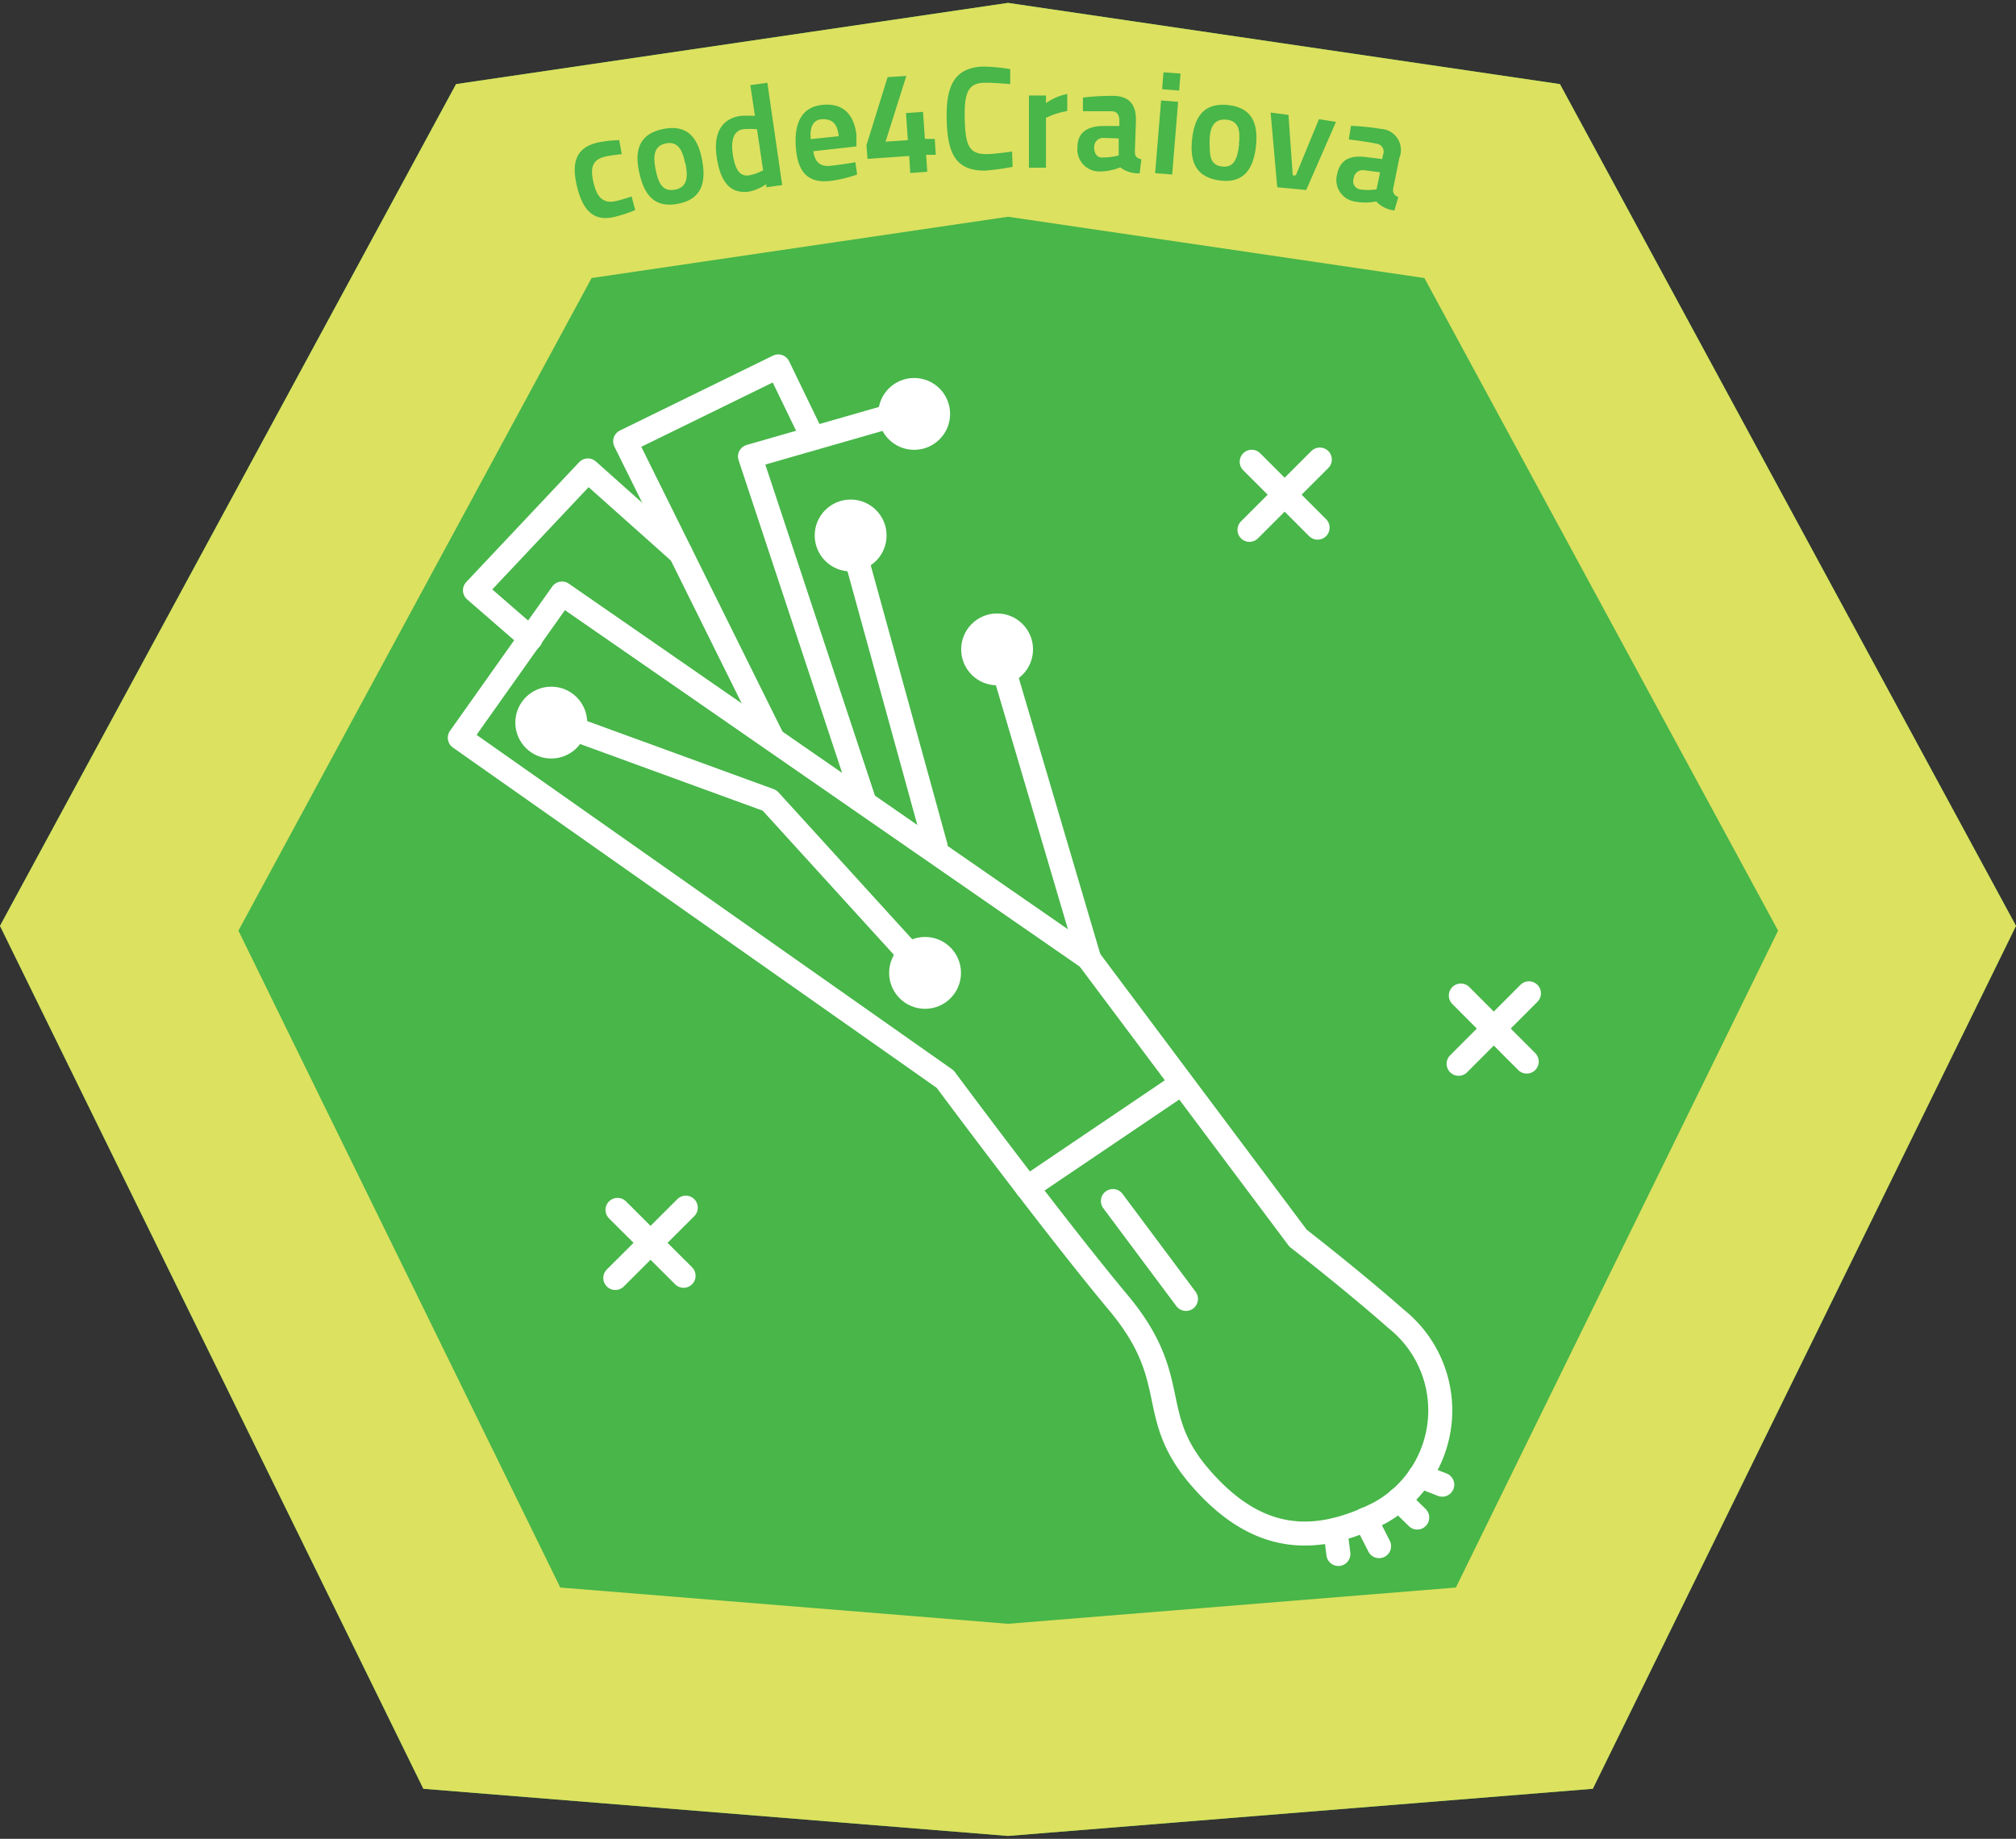 <svg xmlns="http://www.w3.org/2000/svg" viewBox="0 0 118.38 108" width="118.38" height="108"><rect x="0" y="0" width="118.38" height="108" fill="#333333" stroke="none"/><polygon points="91.6 4.94 59.19 0.17 26.78 4.94 0 54.38 24.86 105.06 59.19 107.83 93.53 105.06 118.38 54.38 91.6 4.94" fill="#48b649"/><line x1="89.78" y1="58.34" x2="85.65" y2="62.48" fill="none" stroke="#fff" stroke-linecap="round" stroke-linejoin="round" stroke-width="1.41"/><line x1="89.65" y1="62.35" x2="85.78" y2="58.47" fill="none" stroke="#fff" stroke-linecap="round" stroke-linejoin="round" stroke-width="1.41"/><line x1="40.27" y1="70.93" x2="36.13" y2="75.06" fill="none" stroke="#fff" stroke-linecap="round" stroke-linejoin="round" stroke-width="1.41"/><line x1="40.14" y1="74.93" x2="36.26" y2="71.06" fill="none" stroke="#fff" stroke-linecap="round" stroke-linejoin="round" stroke-width="1.41"/><line x1="77.5" y1="26.99" x2="73.37" y2="31.12" fill="none" stroke="#fff" stroke-linecap="round" stroke-linejoin="round" stroke-width="1.41"/><line x1="77.37" y1="30.99" x2="73.5" y2="27.12" fill="none" stroke="#fff" stroke-linecap="round" stroke-linejoin="round" stroke-width="1.41"/><path d="M55.5,63.38,27,43.33l6-8.47,30.9,21.4L76.22,72.72s3.2,2.48,5.77,4.75a6.87,6.87,0,0,1-1,11.4c-3.93,2-7.3,1.63-10.52-2.1s-1-5.71-4.8-10.26S55.5,63.38,55.5,63.38Z" fill="none" stroke="#fff" stroke-linecap="round" stroke-linejoin="round" stroke-width="1.41"/><polyline points="50.77 47.14 44.04 26.81 53.09 24.21" fill="none" stroke="#fff" stroke-linecap="round" stroke-linejoin="round" stroke-width="1.41"/><line x1="63.94" y1="56.26" x2="58.66" y2="38.37" fill="none" stroke="#fff" stroke-linecap="round" stroke-linejoin="round" stroke-width="1.41"/><polyline points="47.66 25.57 45.7 21.52 36.71 25.92 45.38 43.41" fill="none" stroke="#fff" stroke-linecap="round" stroke-linejoin="round" stroke-width="1.41"/><polyline points="39.97 32.49 34.52 27.63 27.89 34.67 31.16 37.51" fill="none" stroke="#fff" stroke-linecap="round" stroke-linejoin="round" stroke-width="1.41"/><line x1="50.12" y1="32.19" x2="54.94" y2="49.7" fill="none" stroke="#fff" stroke-linecap="round" stroke-linejoin="round" stroke-width="1.41"/><polyline points="53.48 56.12 45.19 47.01 33.82 42.86" fill="none" stroke="#fff" stroke-linecap="round" stroke-linejoin="round" stroke-width="1.41"/><line x1="60.32" y1="69.76" x2="69.08" y2="63.84" fill="none" stroke="#fff" stroke-linecap="round" stroke-linejoin="round" stroke-width="1.41"/><line x1="65.35" y1="70.54" x2="69.64" y2="76.29" fill="none" stroke="#fff" stroke-linecap="round" stroke-linejoin="round" stroke-width="1.41"/><line x1="78.59" y1="91.27" x2="78.41" y2="89.86" fill="none" stroke="#fff" stroke-linecap="round" stroke-linejoin="round" stroke-width="1.41"/><line x1="80.18" y1="89.24" x2="80.98" y2="90.81" fill="none" stroke="#fff" stroke-linecap="round" stroke-linejoin="round" stroke-width="1.41"/><line x1="82.14" y1="88.07" x2="83.22" y2="89.13" fill="none" stroke="#fff" stroke-linecap="round" stroke-linejoin="round" stroke-width="1.41"/><line x1="83.38" y1="86.69" x2="84.69" y2="87.2" fill="none" stroke="#fff" stroke-linecap="round" stroke-linejoin="round" stroke-width="1.41"/><circle cx="54.32" cy="57.14" r="2.11" fill="#fff"/><circle cx="49.95" cy="31.45" r="2.11" fill="#fff"/><circle cx="53.68" cy="24.31" r="2.11" fill="#fff"/><circle cx="58.55" cy="38.14" r="2.11" fill="#fff"/><circle cx="32.37" cy="42.44" r="2.11" fill="#fff"/><path d="M59.19,12.73l24.45,3.6,20.77,38.33L85.49,93.24l-26.3,2.13L32.9,93.24,14,54.66,34.74,16.33l24.45-3.6m0-12.56L26.78,4.94,0,54.38l24.86,50.68,34.33,2.77,34.34-2.77,24.85-50.68L91.6,4.94,59.19.17Z" fill="#dce160"/><path d="M36.36,8.23l.15.82s-.62.07-.94.14c-.75.17-.93.6-.73,1.49s.56,1.3,1.33,1.13c.32-.07.92-.27.92-.27l.21.8a8.48,8.48,0,0,1-1.22.4c-1.2.28-1.86-.34-2.21-1.84s.06-2.26,1.24-2.53A7.16,7.16,0,0,1,36.36,8.23Z" fill="#48b649"/><path d="M41.23,9.41c.24,1.27,0,2.29-1.42,2.56s-2-.57-2.28-1.86,0-2.26,1.44-2.54S41,8.15,41.23,9.41Zm-1,.18c-.15-.8-.44-1.3-1.12-1.17s-.78.69-.62,1.5.4,1.36,1.14,1.22S40.41,10.4,40.25,9.59Z" fill="#48b649"/><path d="M45.93,10.87,45,11l0-.19a2.7,2.7,0,0,1-1,.44c-1.16.17-1.7-.62-1.91-2S42.33,7,43.45,6.81a5.59,5.59,0,0,1,.88,0L44.06,5l1-.14ZM44.81,10l-.36-2.41a5.24,5.24,0,0,0-.81,0c-.53.08-.74.59-.61,1.47s.4,1.32.95,1.24A2.72,2.72,0,0,0,44.81,10Z" fill="#48b649"/><path d="M50.23,9.53l.1.72a7.64,7.64,0,0,1-1.6.38c-1.32.14-1.9-.56-2-2s.37-2.35,1.56-2.47,1.84.52,2,1.74v.7l-2.53.28c.07.56.35.93,1,.86S50.23,9.53,50.23,9.53ZM49.25,8c-.08-.71-.34-1-.93-1s-.78.49-.71,1.17Z" fill="#48b649"/><path d="M53.39,9.16l-2.45.17-.06-.8,1.24-4,1.1-.07L52,8.32l1.31-.09-.11-1.59,1-.07.11,1.59.58,0,.06.93-.57,0,.07,1-1,.07Z" fill="#48b649"/><path d="M59.46,9.8a13.49,13.49,0,0,1-1.63.22c-1.72,0-2.19-1-2.24-3S56.06,4,57.67,3.91a10.34,10.34,0,0,1,1.65.15l0,.88s-1-.09-1.47-.08c-1,0-1.24.57-1.2,2.14S56.91,9.08,58,9.05c.39,0,1.43-.15,1.43-.15Z" fill="#48b649"/><path d="M60.42,5.61h1v.45a3.19,3.19,0,0,1,1.25-.54v1a4.67,4.67,0,0,0-1.25.4l0,2.93h-1Z" fill="#48b649"/><path d="M66.64,8.91c0,.3.13.38.38.45l-.1.82a1.76,1.76,0,0,1-1.14-.35,3.24,3.24,0,0,1-1.27.24,1.29,1.29,0,0,1-1.24-1.43c0-.88.61-1.22,1.46-1.24l1,0V7.09c0-.36-.15-.55-.47-.56-.77,0-1.67,0-1.67,0V5.73a14.44,14.44,0,0,1,1.75-.1c.92,0,1.4.46,1.36,1.51ZM64.81,8.1a.53.53,0,0,0-.56.56c0,.34.16.58.44.59a3.77,3.77,0,0,0,1-.12l0-1Z" fill="#48b649"/><path d="M68.18,5.9l1,.08-.35,4.27-1-.08Zm.14-1.65,1,.07-.08,1-1-.08Z" fill="#48b649"/><path d="M73.75,8.6c-.15,1.28-.68,2.19-2.12,2S69.86,9.47,70,8.17s.69-2.16,2.13-2S73.89,7.33,73.75,8.6Zm-1-.12c.09-.81,0-1.37-.72-1.45s-1,.42-1,1.25,0,1.41.72,1.5S72.67,9.3,72.76,8.48Z" fill="#48b649"/><path d="M75.66,6.75l.25,3.55.18,0L77.45,7l1,.16-1.75,4L75,11l-.39-4.39Z" fill="#48b649"/><path d="M81.81,11.06a.42.42,0,0,0,.3.51l-.23.79a1.72,1.72,0,0,1-1.07-.53,3.24,3.24,0,0,1-1.29,0,1.28,1.28,0,0,1-1-1.61c.18-.87.8-1.1,1.64-1l1,.12.06-.27a.47.47,0,0,0-.38-.63c-.75-.15-1.64-.25-1.64-.25l.13-.8a14.54,14.54,0,0,1,1.75.18,1.24,1.24,0,0,1,1.09,1.71ZM80.13,10a.54.54,0,0,0-.64.47.49.49,0,0,0,.34.65,3.23,3.23,0,0,0,1,0l.21-1Z" fill="#48b649"/></svg>
